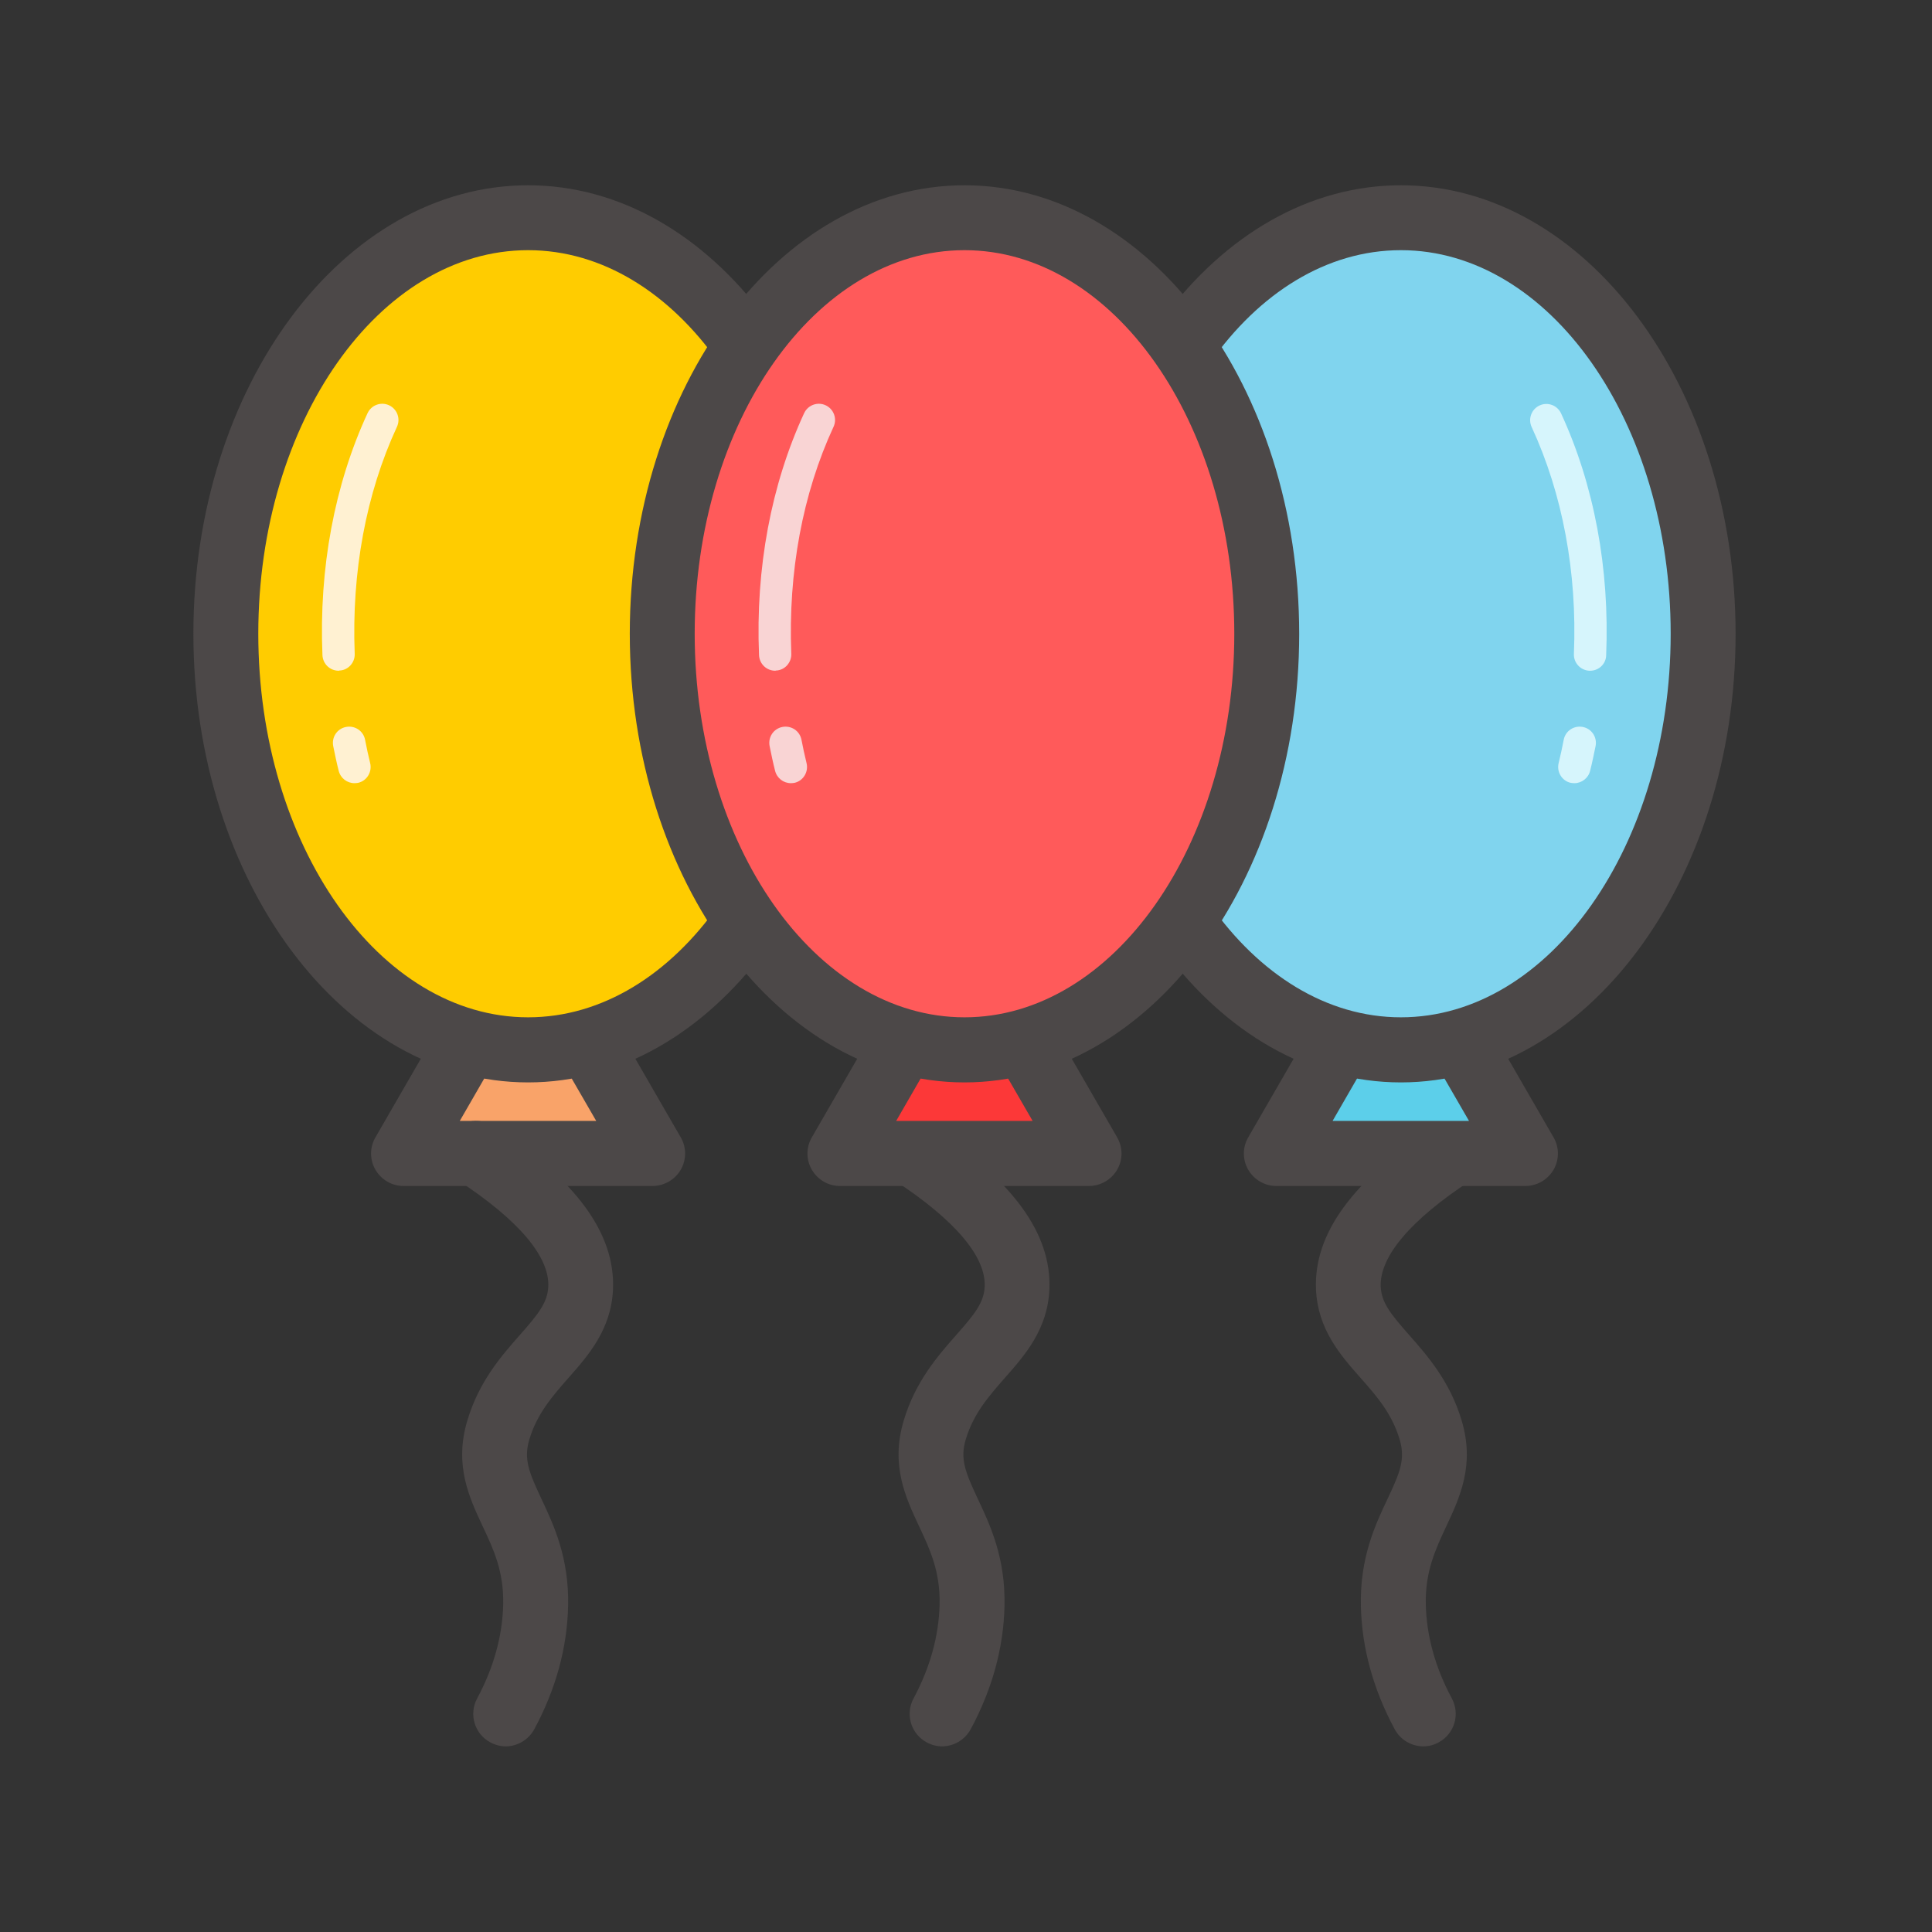 <?xml version="1.0" standalone="no"?><!DOCTYPE svg PUBLIC "-//W3C//DTD SVG 1.1//EN" "http://www.w3.org/Graphics/SVG/1.1/DTD/svg11.dtd"><svg t="1535393570039" class="icon" style="" viewBox="0 0 1024 1024" version="1.1" xmlns="http://www.w3.org/2000/svg" p-id="970" xmlns:xlink="http://www.w3.org/1999/xlink" width="200" height="200"><rect x="0" y="0" width="1024" height="1024" fill="#333333" stroke="none"/><defs><style type="text/css"></style></defs><path d="M754.4 925.6c-6.1 0-12.1-3.3-15.2-9.1-11.4-21.2-17.4-43.1-17.9-65.2-0.6-25.6 7.6-43.1 14.2-57 6.5-13.8 9.5-20.9 6.3-31.5-4.1-13.6-12.1-22.8-20.7-32.5-10.7-12.1-22.7-25.8-23.6-47-1.2-29.5 19.5-57.8 63.2-86.4 8-5.2 18.6-3 23.8 5 5.2 7.9 3 18.6-5 23.8-31.8 20.8-48.3 40.3-47.7 56.2 0.4 8.6 5.4 14.7 15.1 25.7 9.6 10.9 21.6 24.5 27.8 45.3 7.1 23.6-1 40.8-8.1 56-5.8 12.4-11.3 24.1-10.9 41.6 0.4 16.6 5 33.3 13.8 49.7 4.5 8.4 1.4 18.8-7 23.3-2.5 1.4-5.3 2.1-8.1 2.1z" fill="#4C4848" p-id="971"></path><path d="M742.5 497.1l66 114.3h-132z" fill="#5CCFEA" p-id="972"></path><path d="M808.5 628.6h-132c-6.2 0-11.8-3.3-14.9-8.6-3.1-5.3-3.1-11.9 0-17.2l66-114.3c6.2-10.7 23.7-10.7 29.8 0l66 114.3c3.1 5.3 3.1 11.9 0 17.2-3.1 5.3-8.8 8.6-14.9 8.6z m-102.2-34.5h72.3l-36.2-62.6-36.1 62.6z" fill="#4C4848" p-id="973"></path><path d="M582.3 335.9a160.2 220.5 0 1 0 320.4 0 160.2 220.5 0 1 0-320.4 0Z" fill="#80D4EE" p-id="974"></path><path d="M742.5 573.7c-97.8 0-177.4-106.7-177.4-237.8S644.7 98.2 742.5 98.2 919.9 204.9 919.9 336s-79.6 237.7-177.4 237.7z m0-441.1c-78.9 0-143 91.2-143 203.3s64.2 203.3 143 203.3 143-91.2 143-203.3-64.2-203.3-143-203.3z" fill="#4C4848" p-id="975"></path><path d="M834.5 415.1c-0.7 0-1.4-0.1-2.1-0.2-4.6-1.1-7.4-5.8-6.3-10.4 1-4.1 1.9-8.2 2.7-12.4 0.9-4.7 5.4-7.7 10.1-6.8 4.7 0.9 7.7 5.4 6.8 10.1-0.9 4.4-1.8 8.8-2.9 13.1-0.9 3.9-4.5 6.6-8.3 6.6zM842.8 355.5h-0.4c-4.7-0.2-8.4-4.2-8.2-8.9 1.8-43.2-6-84.8-22.4-120.3-2-4.3-0.1-9.4 4.2-11.4s9.4-0.1 11.4 4.2c17.5 37.9 25.8 82.3 23.9 128.2-0.1 4.6-3.9 8.2-8.5 8.2z" fill="#D6F5FC" p-id="976"></path><path d="M279.9 497.1l-66 114.3h131.9z" fill="#F9A369" p-id="977"></path><path d="M345.8 628.6H213.9c-6.2 0-11.8-3.3-14.9-8.6-3.1-5.3-3.1-11.9 0-17.2l66-114.3c3.1-5.3 8.8-8.6 14.9-8.6 6.2 0 11.8 3.3 14.9 8.6l66 114.3c3.1 5.3 3.1 11.9 0 17.2-3.1 5.3-8.8 8.6-15 8.6z m-102.1-34.5H316l-36.2-62.6-36.1 62.6z" fill="#4C4848" p-id="978"></path><path d="M268 925.6c-2.7 0-5.5-0.7-8.1-2.1-8.4-4.5-11.5-14.9-7-23.3 8.8-16.4 13.4-33.1 13.8-49.7 0.4-17.6-5.1-29.3-10.9-41.6-7.1-15.2-15.2-32.4-8.1-56 6.2-20.8 18.2-34.4 27.8-45.3 9.7-11 14.7-17.1 15.1-25.7 0.7-15.9-15.8-35.3-47.7-56.2-8-5.2-10.2-15.9-5-23.8 5.2-8 15.9-10.2 23.8-5 43.8 28.6 64.4 56.9 63.2 86.4-0.9 21.2-12.9 34.9-23.6 47-8.5 9.7-16.6 18.9-20.7 32.5-3.2 10.5-0.2 17.6 6.3 31.5 6.6 14 14.8 31.4 14.2 57-0.5 22.1-6.5 44-17.9 65.2-3.2 5.8-9.1 9.1-15.2 9.1z" fill="#4C4848" p-id="979"></path><path d="M119.7 335.9a160.2 220.5 0 1 0 320.4 0 160.2 220.5 0 1 0-320.4 0Z" fill="#FFCC00" p-id="980"></path><path d="M279.9 573.7c-97.8 0-177.4-106.7-177.4-237.8S182 98.2 279.9 98.2c97.8 0 177.4 106.7 177.4 237.8s-79.6 237.7-177.4 237.7z m0-441.1c-78.9 0-143 91.2-143 203.3s64.2 203.3 143 203.3 143-91.2 143-203.3-64.2-203.3-143-203.3z" fill="#4C4848" p-id="981"></path><path d="M187.9 415.1c-3.9 0-7.4-2.6-8.4-6.6-1.1-4.3-2-8.7-2.9-13.1-0.9-4.7 2.1-9.2 6.8-10.1 4.7-0.9 9.2 2.1 10.1 6.8 0.8 4.2 1.7 8.3 2.7 12.4 1.1 4.6-1.7 9.3-6.3 10.4-0.6 0.1-1.3 0.2-2 0.2zM179.5 355.5c-4.6 0-8.4-3.6-8.6-8.3-1.9-46 6.4-90.3 23.9-128.2 2-4.3 7.1-6.2 11.4-4.2 4.3 2 6.2 7.1 4.2 11.4-16.4 35.4-24.1 77-22.4 120.3 0.2 4.7-3.5 8.8-8.2 8.9 0 0.1-0.1 0.1-0.3 0.1z" fill="#FFF1D2" p-id="982"></path><path d="M499.3 925.6c-2.7 0-5.5-0.7-8.1-2.1-8.4-4.5-11.5-14.9-7-23.3 8.8-16.4 13.4-33.1 13.8-49.7 0.4-17.6-5.1-29.3-10.9-41.6-7.1-15.2-15.2-32.4-8.1-56 6.2-20.8 18.2-34.4 27.8-45.3 9.7-11 14.7-17.1 15.1-25.7 0.7-15.9-15.8-35.3-47.7-56.2-8-5.2-10.2-15.9-5-23.8 5.2-8 15.9-10.2 23.8-5 43.8 28.6 64.4 56.9 63.2 86.4-0.9 21.2-12.9 34.9-23.6 47-8.5 9.7-16.6 18.9-20.7 32.5-3.2 10.5-0.2 17.6 6.3 31.5 6.6 14 14.8 31.4 14.2 57-0.5 22.1-6.5 44-17.9 65.2-3.2 5.8-9.1 9.1-15.2 9.1z" fill="#4C4848" p-id="983"></path><path d="M511.2 497.1l-66 114.3h131.9z" fill="#FC3838" p-id="984"></path><path d="M577.1 628.6H445.2c-6.2 0-11.8-3.3-14.9-8.6-3.1-5.3-3.1-11.9 0-17.2l66-114.3c3.1-5.3 8.8-8.6 14.9-8.6 6.2 0 11.8 3.3 14.9 8.6l66 114.3c3.1 5.3 3.1 11.9 0 17.2-3.1 5.3-8.8 8.6-15 8.6zM475 594.1h72.3l-36.2-62.6-36.1 62.6z" fill="#4C4848" p-id="985"></path><path d="M351 335.9a160.2 220.5 0 1 0 320.4 0 160.2 220.5 0 1 0-320.4 0Z" fill="#FF5A5A" p-id="986"></path><path d="M511.2 573.7c-97.8 0-177.4-106.7-177.4-237.8S413.3 98.2 511.2 98.2 688.6 204.9 688.6 336 609 573.7 511.2 573.7z m0-441.1c-78.9 0-143 91.2-143 203.3s64.2 203.3 143 203.3 143-91.2 143-203.3-64.2-203.3-143-203.3z" fill="#4C4848" p-id="987"></path><path d="M419.2 415.1c-3.9 0-7.4-2.6-8.4-6.6-1.1-4.3-2-8.7-2.9-13.1-0.9-4.7 2.1-9.2 6.8-10.1 4.7-0.9 9.2 2.1 10.1 6.8 0.8 4.2 1.7 8.3 2.7 12.4 1.1 4.6-1.7 9.3-6.3 10.4-0.6 0.1-1.3 0.2-2 0.2zM410.9 355.5c-4.6 0-8.4-3.6-8.6-8.3-1.9-46 6.4-90.3 23.9-128.2 2-4.3 7.1-6.2 11.4-4.2 4.3 2 6.2 7.1 4.2 11.4-16.4 35.4-24.1 77-22.4 120.3 0.2 4.7-3.5 8.8-8.2 8.9-0.1 0.1-0.2 0.1-0.3 0.1z" fill="#F9D4D4" p-id="988"></path></svg>